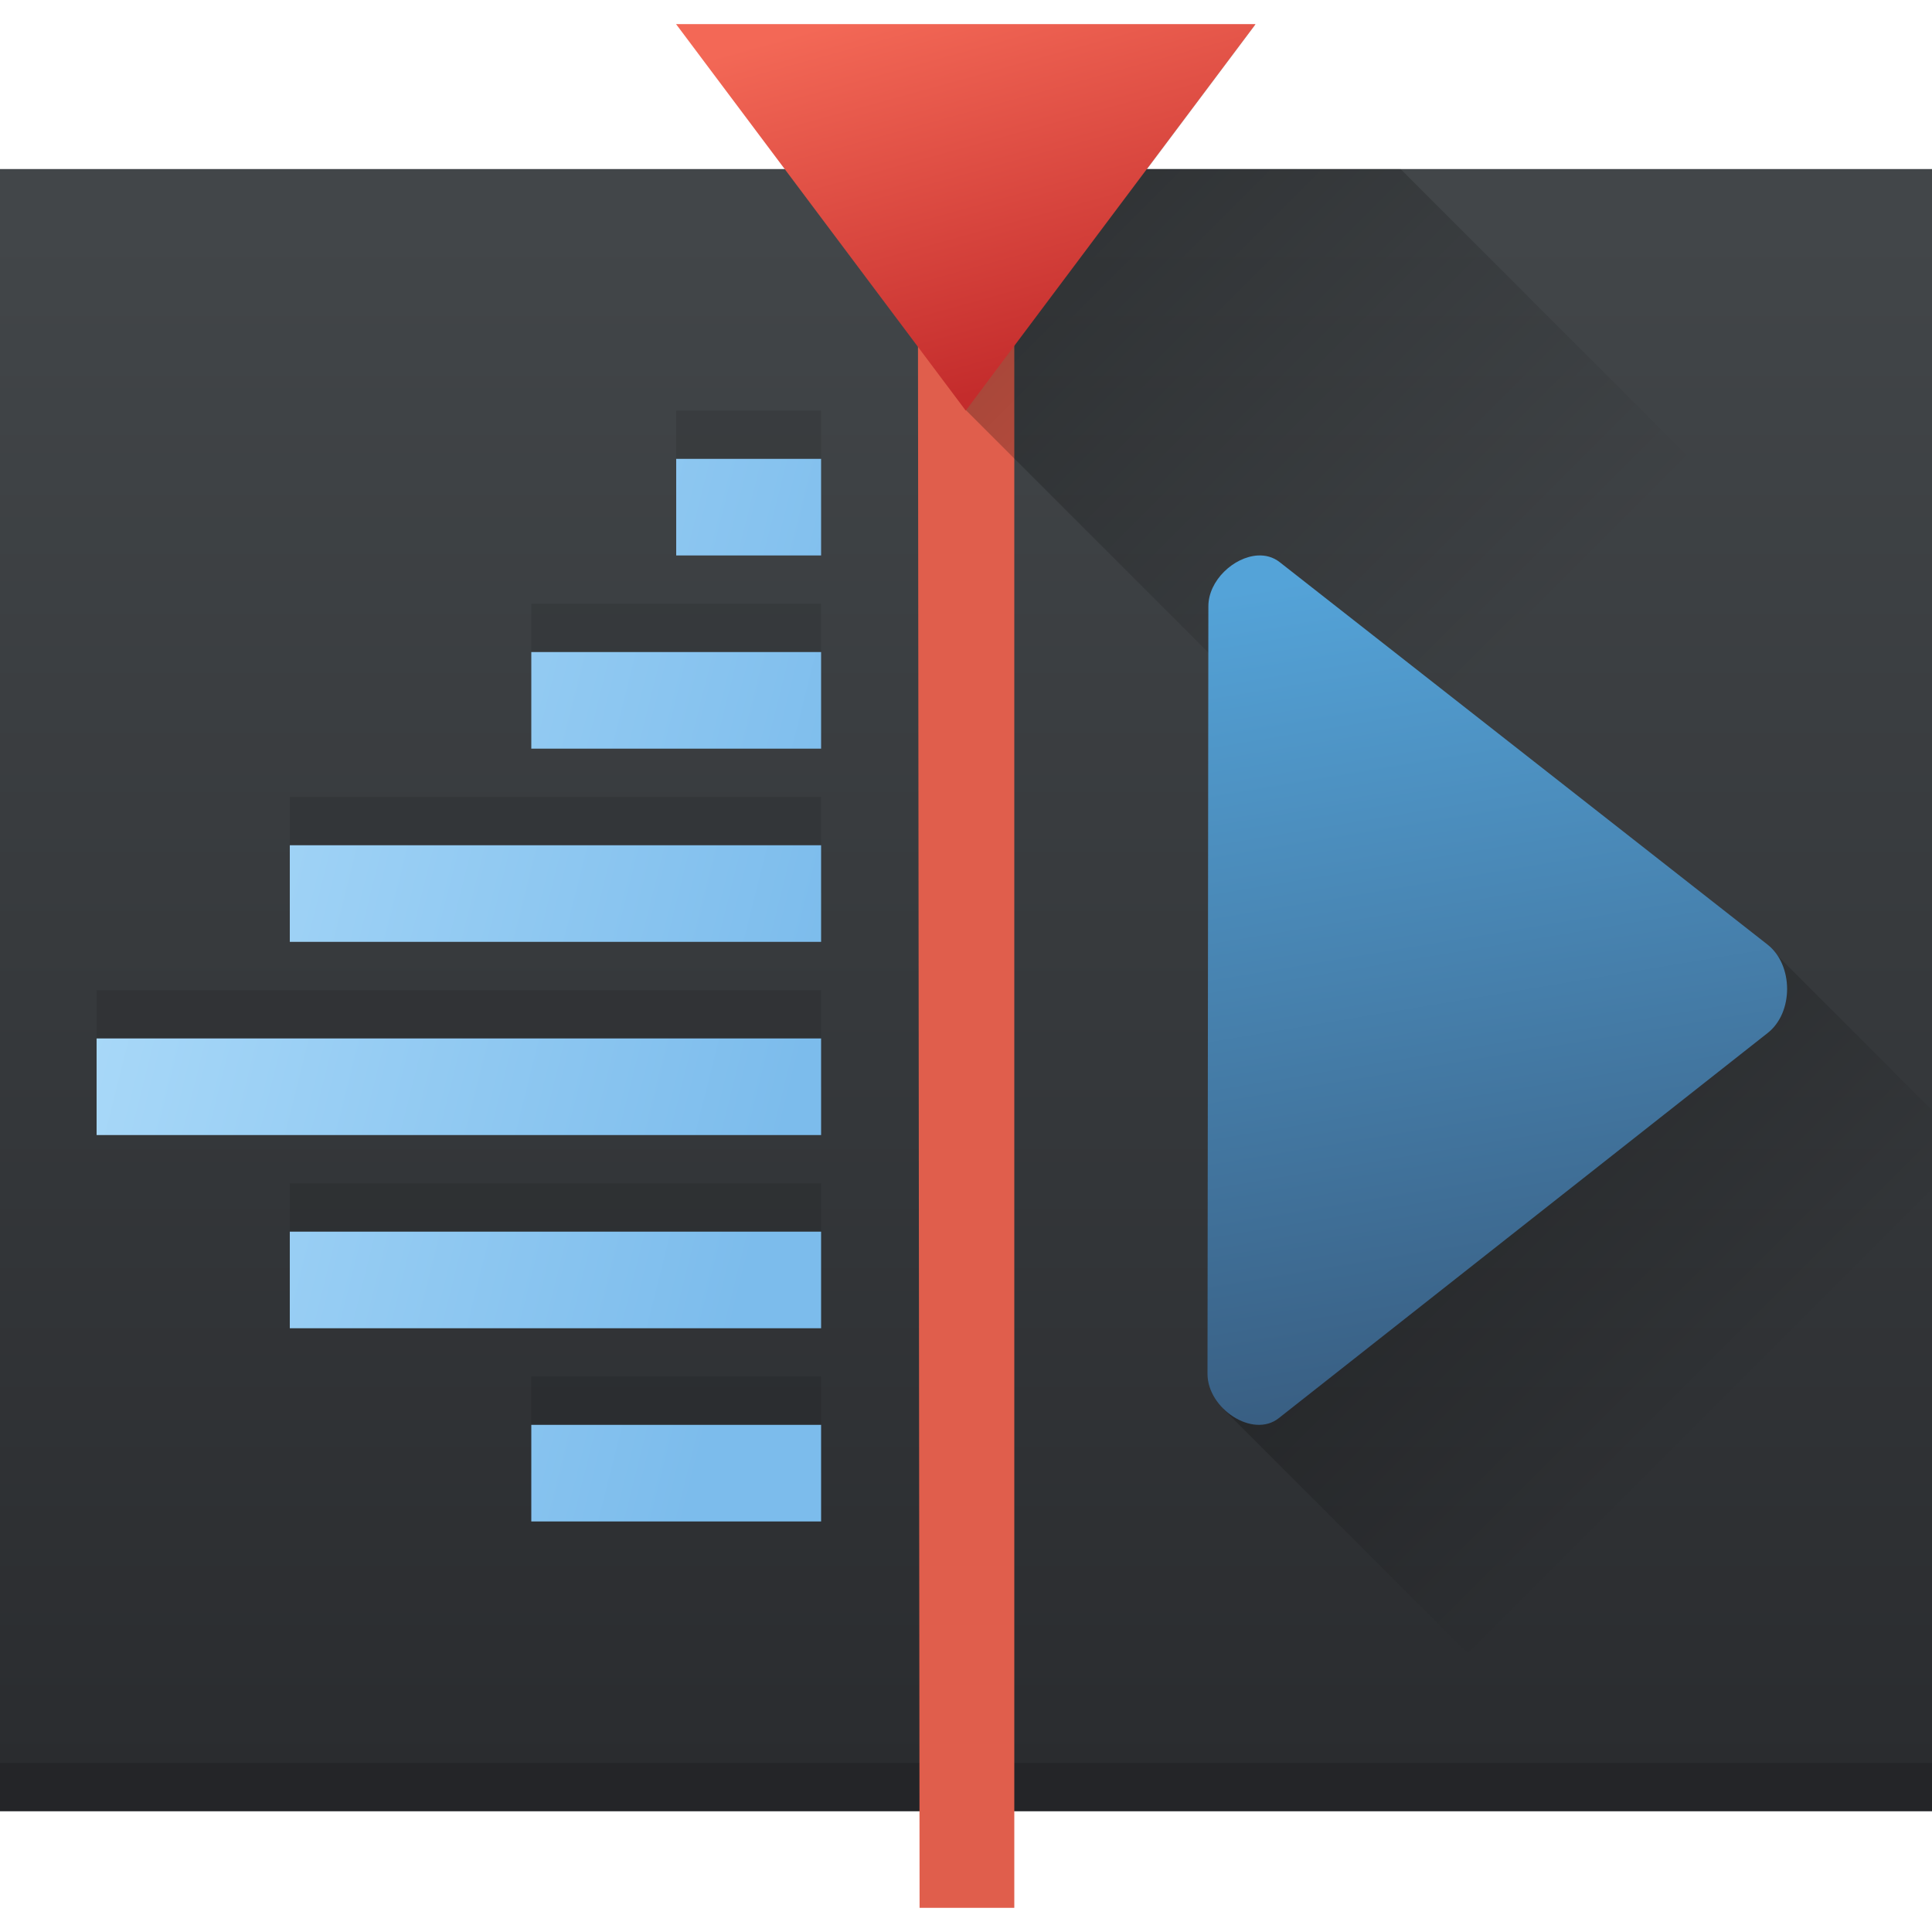 <?xml version="1.0" encoding="UTF-8" standalone="no"?>
<svg
   version="1.1"
   viewBox="0 0 128 128"
   height="128"
   width="128"
   id="svg4328"
   xmlns:xlink="http://www.w3.org/1999/xlink"
   xmlns="http://www.w3.org/2000/svg"
   xmlns:svg="http://www.w3.org/2000/svg">
  <defs
     id="defs4308">
    <linearGradient
       id="linearGradient4255">
      <stop
         style="stop-color:#000000;stop-opacity:1;"
         offset="0"
         id="stop4278" />
      <stop
         style="stop-color:#000000;stop-opacity:0;"
         offset="1"
         id="stop4280" />
    </linearGradient>
    <linearGradient
       id="linearGradient4235">
      <stop
         style="stop-color:#abdaf9;stop-opacity:1"
         offset="0"
         id="stop4283" />
      <stop
         style="stop-color:#7cbcec;stop-opacity:1"
         offset="1"
         id="stop4285" />
    </linearGradient>
    <linearGradient
       id="linearGradient4224">
      <stop
         style="stop-color:#375a7d;stop-opacity:1"
         offset="0"
         id="stop4288" />
      <stop
         style="stop-color:#54a3d8;stop-opacity:1"
         offset="1"
         id="stop4290" />
    </linearGradient>
    <linearGradient
       id="linearGradient4216">
      <stop
         style="stop-color:#c42c2c;stop-opacity:1"
         offset="0"
         id="stop4293" />
      <stop
         style="stop-color:#f36856;stop-opacity:1"
         offset="1"
         id="stop4295" />
    </linearGradient>
    <linearGradient
       id="b"
       y1="531.8"
       y2="507.82"
       x2="0"
       gradientUnits="userSpaceOnUse"
       gradientTransform="matrix(0.952,0,0,1.336,-365.126,-670.25)">
      <stop
         stop-color="#2a2c2f"
         id="stop4298" />
      <stop
         offset="1"
         stop-color="#424649"
         id="stop4300" />
    </linearGradient>
    <linearGradient
       xlink:href="#linearGradient4216"
       id="linearGradient4222"
       x1="24.358"
       y1="-2.839"
       x2="22.09"
       y2="3.458"
       gradientUnits="userSpaceOnUse" />
    <linearGradient
       xlink:href="#linearGradient4224"
       id="linearGradient4230"
       x1="38"
       y1="33"
       x2="35"
       y2="15"
       gradientUnits="userSpaceOnUse"
       gradientTransform="translate(-1)" />
    <linearGradient
       xlink:href="#linearGradient4235"
       id="linearGradient4241"
       x1="6"
       y1="20.242"
       x2="21"
       y2="24"
       gradientUnits="userSpaceOnUse" />
    <linearGradient
       xlink:href="#linearGradient4255"
       id="linearGradient4261"
       x1="21.262"
       y1="4.028"
       x2="34.74"
       y2="17.506"
       gradientUnits="userSpaceOnUse" />
    <linearGradient
       xlink:href="#linearGradient4255"
       id="linearGradient4275"
       x1="32.266"
       y1="20.126"
       x2="42.889"
       y2="30.749"
       gradientUnits="userSpaceOnUse"
       gradientTransform="translate(-1)" />
  </defs>
  <g
     id="g4398"
     transform="matrix(3.2,0,0,3.2,-12.8,-11.2)">
    <path
       d="M 4,7 H 44 V 41 H 4 Z"
       style="fill:url(#b);stroke-width:2;stroke-linejoin:round"
       id="path4310" />
    <path
       style="opacity:0.15;fill:#000000;fill-opacity:1;stroke-width:2;stroke-linejoin:round"
       d="m 4,40 v 1 h 40 v -1 z"
       id="path4312" />
    <path
       d="m 18,12 v 2 h 3 v -2 z m -3,4 v 2 h 6 v -2 z m -5,4 v 2 h 11 v -2 z m -4,4 v 2 h 15 v -2 z m 4,4 v 2 h 11 v -2 z m 5,4 v 2 h 6 v -2 z"
       style="color:#000000;font-style:normal;font-variant:normal;font-weight:normal;font-stretch:normal;font-size:medium;line-height:normal;font-family:sans-serif;text-indent:0;text-align:start;text-decoration:none;text-decoration-line:none;text-decoration-style:solid;text-decoration-color:#000000;letter-spacing:normal;word-spacing:normal;text-transform:none;writing-mode:lr-tb;direction:ltr;baseline-shift:baseline;text-anchor:start;white-space:normal;clip-rule:nonzero;display:inline;overflow:visible;visibility:visible;opacity:0.1;isolation:auto;mix-blend-mode:normal;color-interpolation:sRGB;color-interpolation-filters:linearRGB;solid-color:#000000;solid-opacity:1;fill:#000000;fill-opacity:1;fill-rule:evenodd;stroke:none;stroke-width:7.5;stroke-linecap:butt;stroke-linejoin:miter;stroke-miterlimit:4;stroke-dasharray:none;stroke-dashoffset:0;stroke-opacity:1;color-rendering:auto;image-rendering:auto;shape-rendering:auto;text-rendering:auto;enable-background:accumulate"
       id="path4314" />
    <path
       d="m 23,5 0.039,38 H 25 V 5 Z"
       style="opacity:1;fill:#e05e4c;fill-opacity:1;stroke:none;stroke-width:3;stroke-linecap:round;stroke-linejoin:round;stroke-miterlimit:4;stroke-dasharray:none;stroke-dashoffset:0;stroke-opacity:1"
       id="path4316" />
    <path
       style="color:#000000;font-style:normal;font-variant:normal;font-weight:normal;font-stretch:normal;font-size:medium;line-height:normal;font-family:sans-serif;text-indent:0;text-align:start;text-decoration:none;text-decoration-line:none;text-decoration-style:solid;text-decoration-color:#000000;letter-spacing:normal;word-spacing:normal;text-transform:none;writing-mode:lr-tb;direction:ltr;baseline-shift:baseline;text-anchor:start;white-space:normal;clip-rule:nonzero;display:inline;overflow:visible;visibility:visible;opacity:1;isolation:auto;mix-blend-mode:normal;color-interpolation:sRGB;color-interpolation-filters:linearRGB;solid-color:#000000;solid-opacity:1;fill:url(#linearGradient4241);fill-opacity:1;fill-rule:evenodd;stroke:none;stroke-width:7.5;stroke-linecap:butt;stroke-linejoin:miter;stroke-miterlimit:4;stroke-dasharray:none;stroke-dashoffset:0;stroke-opacity:1;color-rendering:auto;image-rendering:auto;shape-rendering:auto;text-rendering:auto;enable-background:accumulate"
       d="m 18,13 v 2 h 3 v -2 z m -3,4 v 2 h 6 v -2 z m -5,4 v 2 h 11 v -2 z m -4,4 v 2 h 15 v -2 z m 4,4 v 2 h 11 v -2 z m 5,4 v 2 h 6 v -2 z"
       id="path4318" />
    <path
       style="opacity:0.4;fill:url(#linearGradient4261);fill-opacity:1;stroke:none;stroke-width:2;stroke-linecap:round;stroke-linejoin:round;stroke-miterlimit:4;stroke-dasharray:none;stroke-opacity:1"
       d="M 29.982,4.021 23.283,4.59 20.52,6.193 23.98,11.973 44,31.994 V 18.002 L 32.998,7 H 27.75 Z"
       id="path4320" />
    <path
       style="opacity:1;fill:url(#linearGradient4222);fill-opacity:1;stroke:none;stroke-width:2;stroke-linecap:round;stroke-linejoin:round;stroke-miterlimit:4;stroke-dasharray:none;stroke-opacity:1"
       d="m 27.598,3.39 h -3.873 -3.873 l 1.936,-3.354 1.936,-3.354 1.936,3.354 z"
       transform="matrix(1.549,0,0,-1.193,-12.754,8.043)"
       id="path4322" />
    <path
       style="opacity:0.4;fill:url(#linearGradient4275);fill-opacity:1;stroke:none;stroke-width:2;stroke-linecap:round;stroke-linejoin:round;stroke-miterlimit:4;stroke-dasharray:none;stroke-opacity:1"
       d="M 31.699,19.295 29.896,25.41 29.326,32.67 37.656,41 H 44 V 26.484 l -3.348,-3.348 z"
       id="path4324" />
    <path
       d="m 30.037,15.001 c -0.491,0.03 -1.02,0.515 -1.019,1.054 L 29,31.945 c 0,0.718 0.939,1.342 1.476,0.916 l 10.119,-7.972 c 0.541,-0.421 0.539,-1.409 0,-1.832 L 30.495,15.139 c -0.135,-0.106 -0.294,-0.148 -0.458,-0.138 z"
       style="opacity:1;fill:url(#linearGradient4230);fill-opacity:1;fill-rule:nonzero;stroke:none;stroke-width:2.3;stroke-linecap:butt;stroke-linejoin:round;stroke-miterlimit:4;stroke-dasharray:none;stroke-dashoffset:80;stroke-opacity:1"
       id="path4326" />
  </g>
</svg>
